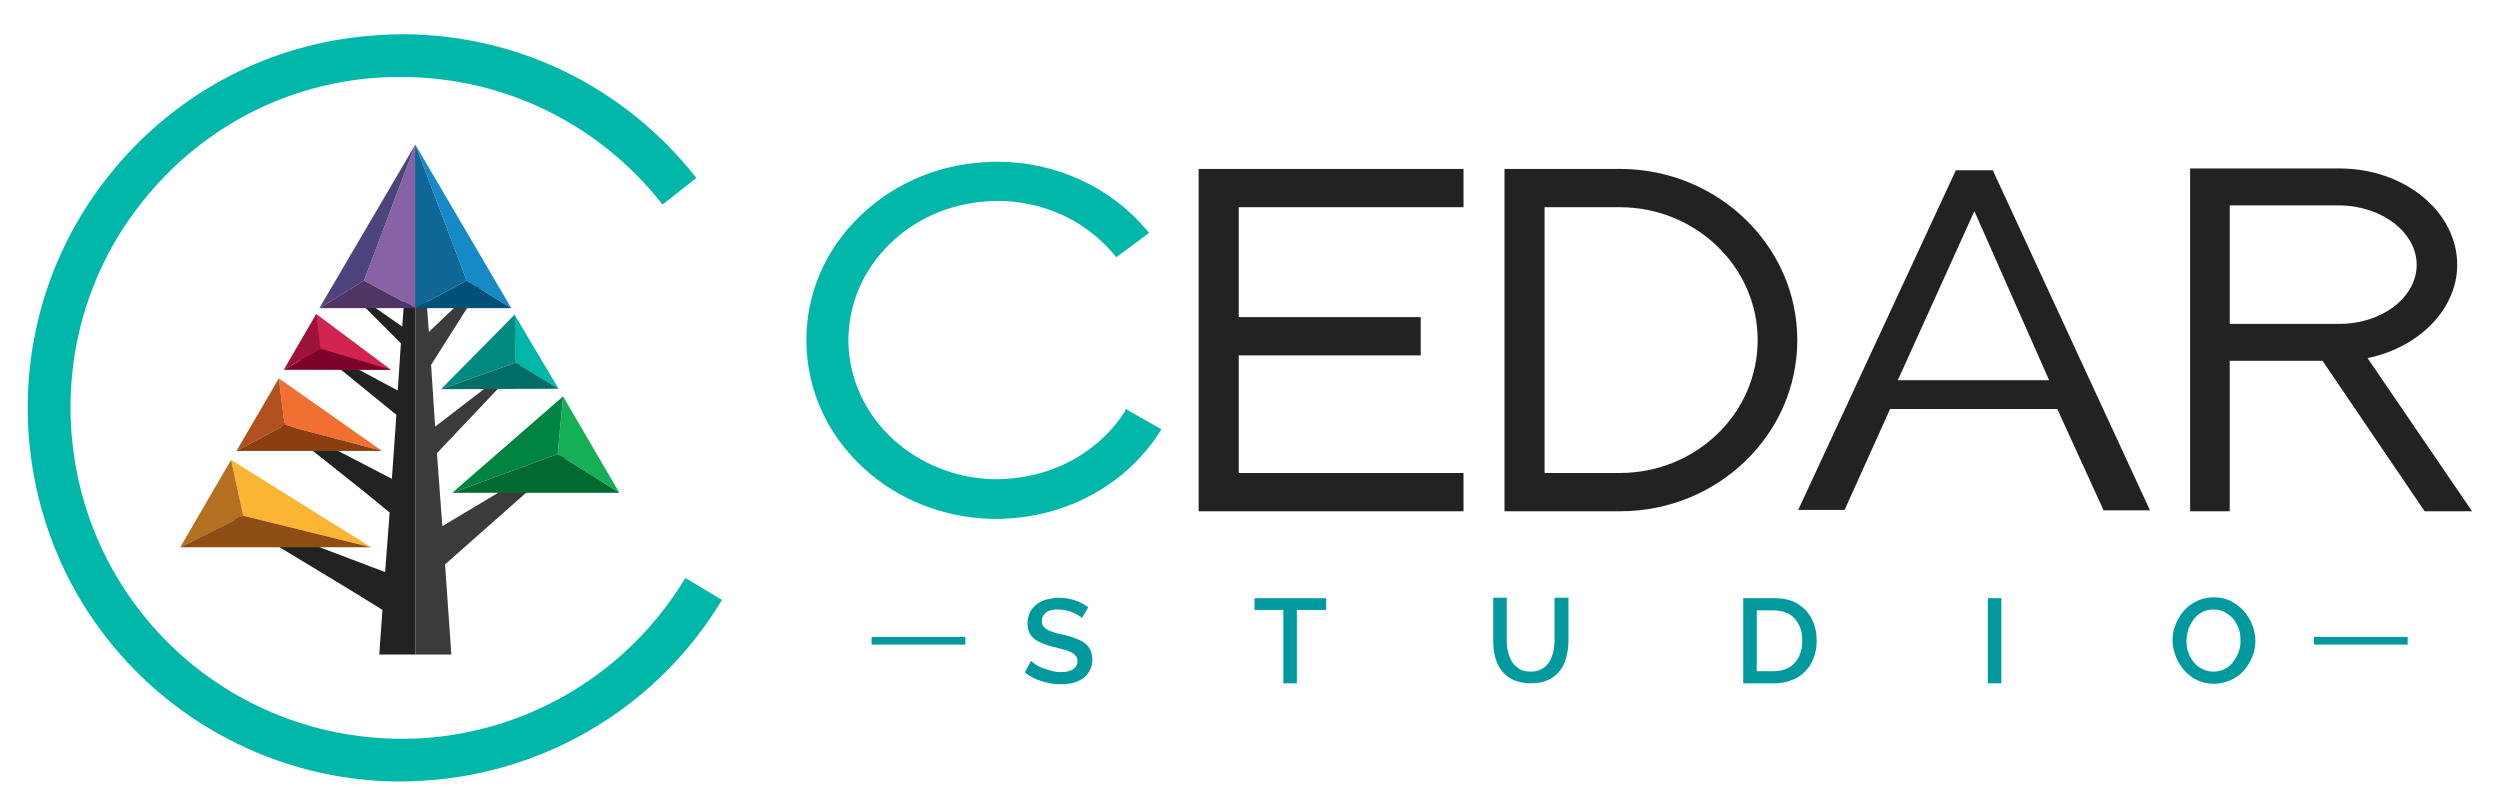 <svg xmlns="http://www.w3.org/2000/svg" viewBox="0 0 555 180"><path fill="#222" d="M359.8 37.5H334v76h25.7c21.6 0 39.3-17 39.3-38 0-20.9-17.6-37.9-39.2-38zm30.4 38c0 16.3-13.7 29.5-30.6 29.5h-16.7V46h16.7c16.8 0 30.6 13.2 30.6 29.5zm155.3-16.7c0-11.8-11.7-21.4-26.1-21.4h-33.2v76.1h8.8V80.1h20.6l22.6 33.3.1.1h10.5l-23.2-34c11.6-2.4 19.9-11 19.9-20.7zm-9 0c0 7.2-7.7 13.1-17.1 13.1H495V45.6h24.4c9.4.1 17.1 6 17.1 13.2zm-270.4 54.7h58.8V105H275V78.9h40.4v-8.5H275V46h49.9v-8.5h-58.8"/><path fill="#00B7AA" d="M249.7 91.4c-5.6 8.7-15.4 14.3-26.3 14.9-.7 0-1.4.1-2 .1-8.1 0-15.8-2.8-21.9-7.8-6.6-5.5-10.5-13-11.1-21.2-.5-8.2 2.4-16.2 8.2-22.3 5.8-6.2 13.9-9.9 22.7-10.4.7 0 1.4-.1 2.1-.1 10.1 0 19.6 4.3 25.9 11.9l.5.6 7.3-5.4-.5-.6c-8.1-9.6-20.2-15.2-33.3-15.2-.8 0-1.7 0-2.6.1-11.3.6-21.6 5.4-29.1 13.3S178.4 67.4 179.1 78c.7 10.6 5.7 20.2 14.2 27.3 7.7 6.4 17.7 9.9 27.9 9.9.8 0 1.7 0 2.6-.1 13.9-.8 26.4-7.9 33.6-19.1l.4-.7-7.9-4.5-.2.6z"/><path fill="#222" d="M442.4 37.8h-8.2l-35 75.4h10.3l10.1-22.4h37.1l.2.4 10.1 22.1h10.3l-34.9-75.5zm-21.1 46.6l.2-.4 16.8-37.1.6 1.3 16 36.2h-33.6z"/><path fill="#009A9E" d="M240.2 137.2c-.2-.2-.4-.4-.8-.6-.3-.2-.7-.4-1.2-.6-.5-.2-1-.4-1.5-.5-.6-.1-1.2-.2-1.8-.2-1.2 0-2.1.2-2.7.7-.6.5-.9 1.1-.9 1.9 0 .5.1.8.3 1.1.2.3.5.5.9.8.4.2.9.4 1.5.6.6.2 1.3.4 2.1.5.9.2 1.8.5 2.6.8.8.3 1.5.6 2 1 .6.4 1 .9 1.3 1.5.3.6.5 1.3.5 2.2 0 1-.2 1.8-.6 2.5-.4.7-.9 1.3-1.5 1.7-.6.4-1.4.8-2.2 1-.9.2-1.8.3-2.7.3-1.5 0-2.9-.2-4.3-.7-1.4-.4-2.6-1.1-3.7-1.9l1.4-2.6c.2.2.6.5 1 .8.4.3.9.5 1.5.8.6.2 1.2.4 1.9.6.7.2 1.4.3 2.2.3 1.2 0 2.1-.2 2.7-.6.6-.4 1-1 1-1.8 0-.5-.1-.9-.4-1.2-.2-.3-.6-.6-1-.8s-1-.5-1.7-.6c-.7-.2-1.4-.4-2.2-.6-1-.2-1.8-.5-2.5-.8-.7-.3-1.3-.6-1.8-1s-.8-.8-1.1-1.4c-.2-.5-.4-1.2-.4-1.9 0-.9.2-1.7.5-2.5.4-.7.8-1.3 1.5-1.8.6-.5 1.4-.9 2.2-1.1s1.8-.4 2.7-.4c1.3 0 2.6.2 3.7.6 1.1.4 2.1.9 2.9 1.5l-1.4 2.4zm54.1-1.8h-6.4v16.3h-3v-16.3h-6.4v-2.6h15.9v2.6zm45.5 13.7c1 0 1.9-.2 2.5-.6.7-.4 1.2-.9 1.6-1.5.4-.6.7-1.4.9-2.2.2-.8.3-1.6.3-2.5v-9.6h3.1v9.6c0 1.3-.2 2.5-.5 3.7-.3 1.1-.8 2.2-1.5 3-.7.9-1.5 1.5-2.6 2s-2.3.7-3.8.7-2.8-.3-3.9-.8-1.9-1.2-2.6-2.1c-.7-.9-1.1-1.9-1.4-3-.3-1.1-.4-2.3-.4-3.5v-9.6h3v9.6c0 .9.1 1.7.3 2.5.2.8.5 1.5.9 2.2.4.6 1 1.1 1.6 1.5.6.4 1.5.6 2.5.6zm47.2 2.6v-18.9h6.9c1.6 0 2.9.2 4.1.7 1.2.5 2.1 1.2 2.9 2 .8.9 1.4 1.9 1.8 3 .4 1.1.6 2.4.6 3.7 0 1.4-.2 2.7-.7 3.9-.4 1.2-1.1 2.2-1.9 3-.8.8-1.8 1.5-3 1.9-1.2.5-2.5.7-3.9.7H387zm13.1-9.5c0-1-.1-1.9-.4-2.7-.3-.8-.7-1.5-1.2-2.1-.5-.6-1.2-1.1-2-1.4-.8-.3-1.7-.5-2.7-.5H390V149h3.8c1 0 1.9-.2 2.7-.5.8-.3 1.4-.8 2-1.4.5-.6.9-1.3 1.2-2.2.3-.8.4-1.7.4-2.7zm41.2 9.5v-18.9h3v18.9h-3zm50.2.1c-1.4 0-2.6-.3-3.7-.8s-2.1-1.3-2.9-2.2c-.8-.9-1.4-1.9-1.9-3.1-.4-1.2-.7-2.3-.7-3.5 0-1.3.2-2.5.7-3.6.5-1.2 1.1-2.2 1.9-3.1.8-.9 1.8-1.6 2.9-2.1 1.1-.5 2.3-.8 3.7-.8 1.4 0 2.6.3 3.7.8 1.1.6 2.1 1.3 2.9 2.2.8.9 1.4 1.9 1.9 3.1.4 1.1.7 2.3.7 3.5 0 1.3-.2 2.5-.7 3.6-.5 1.2-1.1 2.2-1.9 3.1-.8.9-1.8 1.6-2.9 2.1-1.2.5-2.4.8-3.7.8zm-6.1-9.6c0 .9.1 1.8.4 2.6.3.8.7 1.6 1.2 2.2s1.2 1.2 1.9 1.5c.7.4 1.6.6 2.5.6.9 0 1.8-.2 2.5-.6.8-.4 1.4-.9 1.9-1.6.5-.7.9-1.4 1.2-2.2.3-.8.4-1.7.4-2.5 0-.9-.1-1.8-.4-2.6-.3-.8-.7-1.6-1.2-2.2-.5-.6-1.2-1.1-1.9-1.5-.7-.4-1.6-.6-2.5-.6-.9 0-1.8.2-2.5.6-.8.4-1.4.9-1.9 1.6s-.9 1.4-1.2 2.2c-.2.8-.4 1.7-.4 2.5zm-291.9-.8h20.8v1.7h-20.8zm320.2 0h20.8v1.7h-20.8z"/><path fill="#222" d="M92.2 145.3V32l-2.9 40.5-13.2-9.2L89 76.2l-.7 10.5L68 75.8l20 16.3-1 14.2-28.5-14.8s21.9 17.1 28 22.3l-1 13.2-38.8-14.7s29.2 17.4 38.2 23.1l-.7 9.9h8z"/><path fill="#3B3B3B" d="M129.8 97.9l-31.6 18.9-1.2-16.2 21.5-22.7-21.9 16.8-.9-13.7 12.5-19.7-13 12.4-3-41.6v113.2h8l-1.4-20"/><path fill="#15AF56" d="M125 88l-1.2 12.8 13.7 8.6"/><path fill="#00B7AA" d="M114.5 80.5l-.3-10.7 9.8 16.5"/><path fill="#F16F30" d="M61.9 84l22.9 16.1-21.6-5.7"/><path fill="#D02350" d="M70.2 69.7l16.6 12.4-20.7-.2"/><path fill="#FBB532" d="M51.3 102.1l2.7 12.4 28.4 7"/><path fill="#1689C7" d="M92.2 32.1l11.4 30.2 9.9 6.1"/><path fill="#8762A7" d="M92.2 68.4V32.1L80.8 62.3"/><path fill="#00B7AA" d="M152.3 128.4l-.1-.1-.1.1c-12.5 20.7-34.3 34-58.5 35.5-1.5.1-3 .1-4.5.1-17.9 0-35.2-6.5-48.7-18.4-14.6-13-23.4-31-24.6-50.6-1.2-19.6 5.3-38.5 18.3-53.2 13-14.7 30.9-23.5 50.5-24.6 1.5-.1 3-.1 4.5-.1 22.7 0 43.8 10.3 57.9 28.2l.1.1 7.5-5.9-.1-.1C138.6 19.2 114.8 7.6 89.2 7.6c-1.7 0-3.4.1-5.1.2C62 9.1 41.7 19 27 35.6 12.3 52.2 5 73.5 6.3 95.6c1.4 22.1 11.2 42.4 27.8 57.1 15.2 13.4 34.7 20.8 54.9 20.8 1.7 0 3.4-.1 5.2-.2 27.2-1.7 51.9-16.6 66-40l.1-.1-8-4.8z"/><path fill="#B46F21" d="M40 121.5l11.3-19.4 2.7 12.4"/><path fill="#008440" d="M125 88l-24.6 21.4 23.4-8.6"/><path fill="#B1511F" d="M61.9 84l1.3 10.4-10.7 5.7"/><path fill="#008A80" d="M97.9 86.4l16.6-5.9-.2-10.7"/><path fill="#9D133A" d="M70.2 69.7l.9 7.7-8.1 4.7"/><path fill="#0F6796" d="M92.2 68.4V32.1l11.4 30.2"/><path fill="#4C447D" d="M92.2 32.1L80.8 62.3l-9.9 6.1"/><path fill="#7C032A" d="M63 82.1h23.8l-15.7-4.7"/><path fill="#8C3E10" d="M52.5 100.1h32.3l-21.6-5.7"/><path fill="#8E4D12" d="M40 121.5h42.4l-28.4-7"/><path fill="#006A30" d="M100.4 109.4h37.1l-13.7-8.6"/><path fill="#006E66" d="M97.9 86.4l26.1-.1-9.5-5.8"/><path fill="#015078" d="M92.2 68.4h21.3l-9.9-6.1"/><path fill="#503564" d="M92.2 68.4H70.9l9.9-6.1"/></svg>